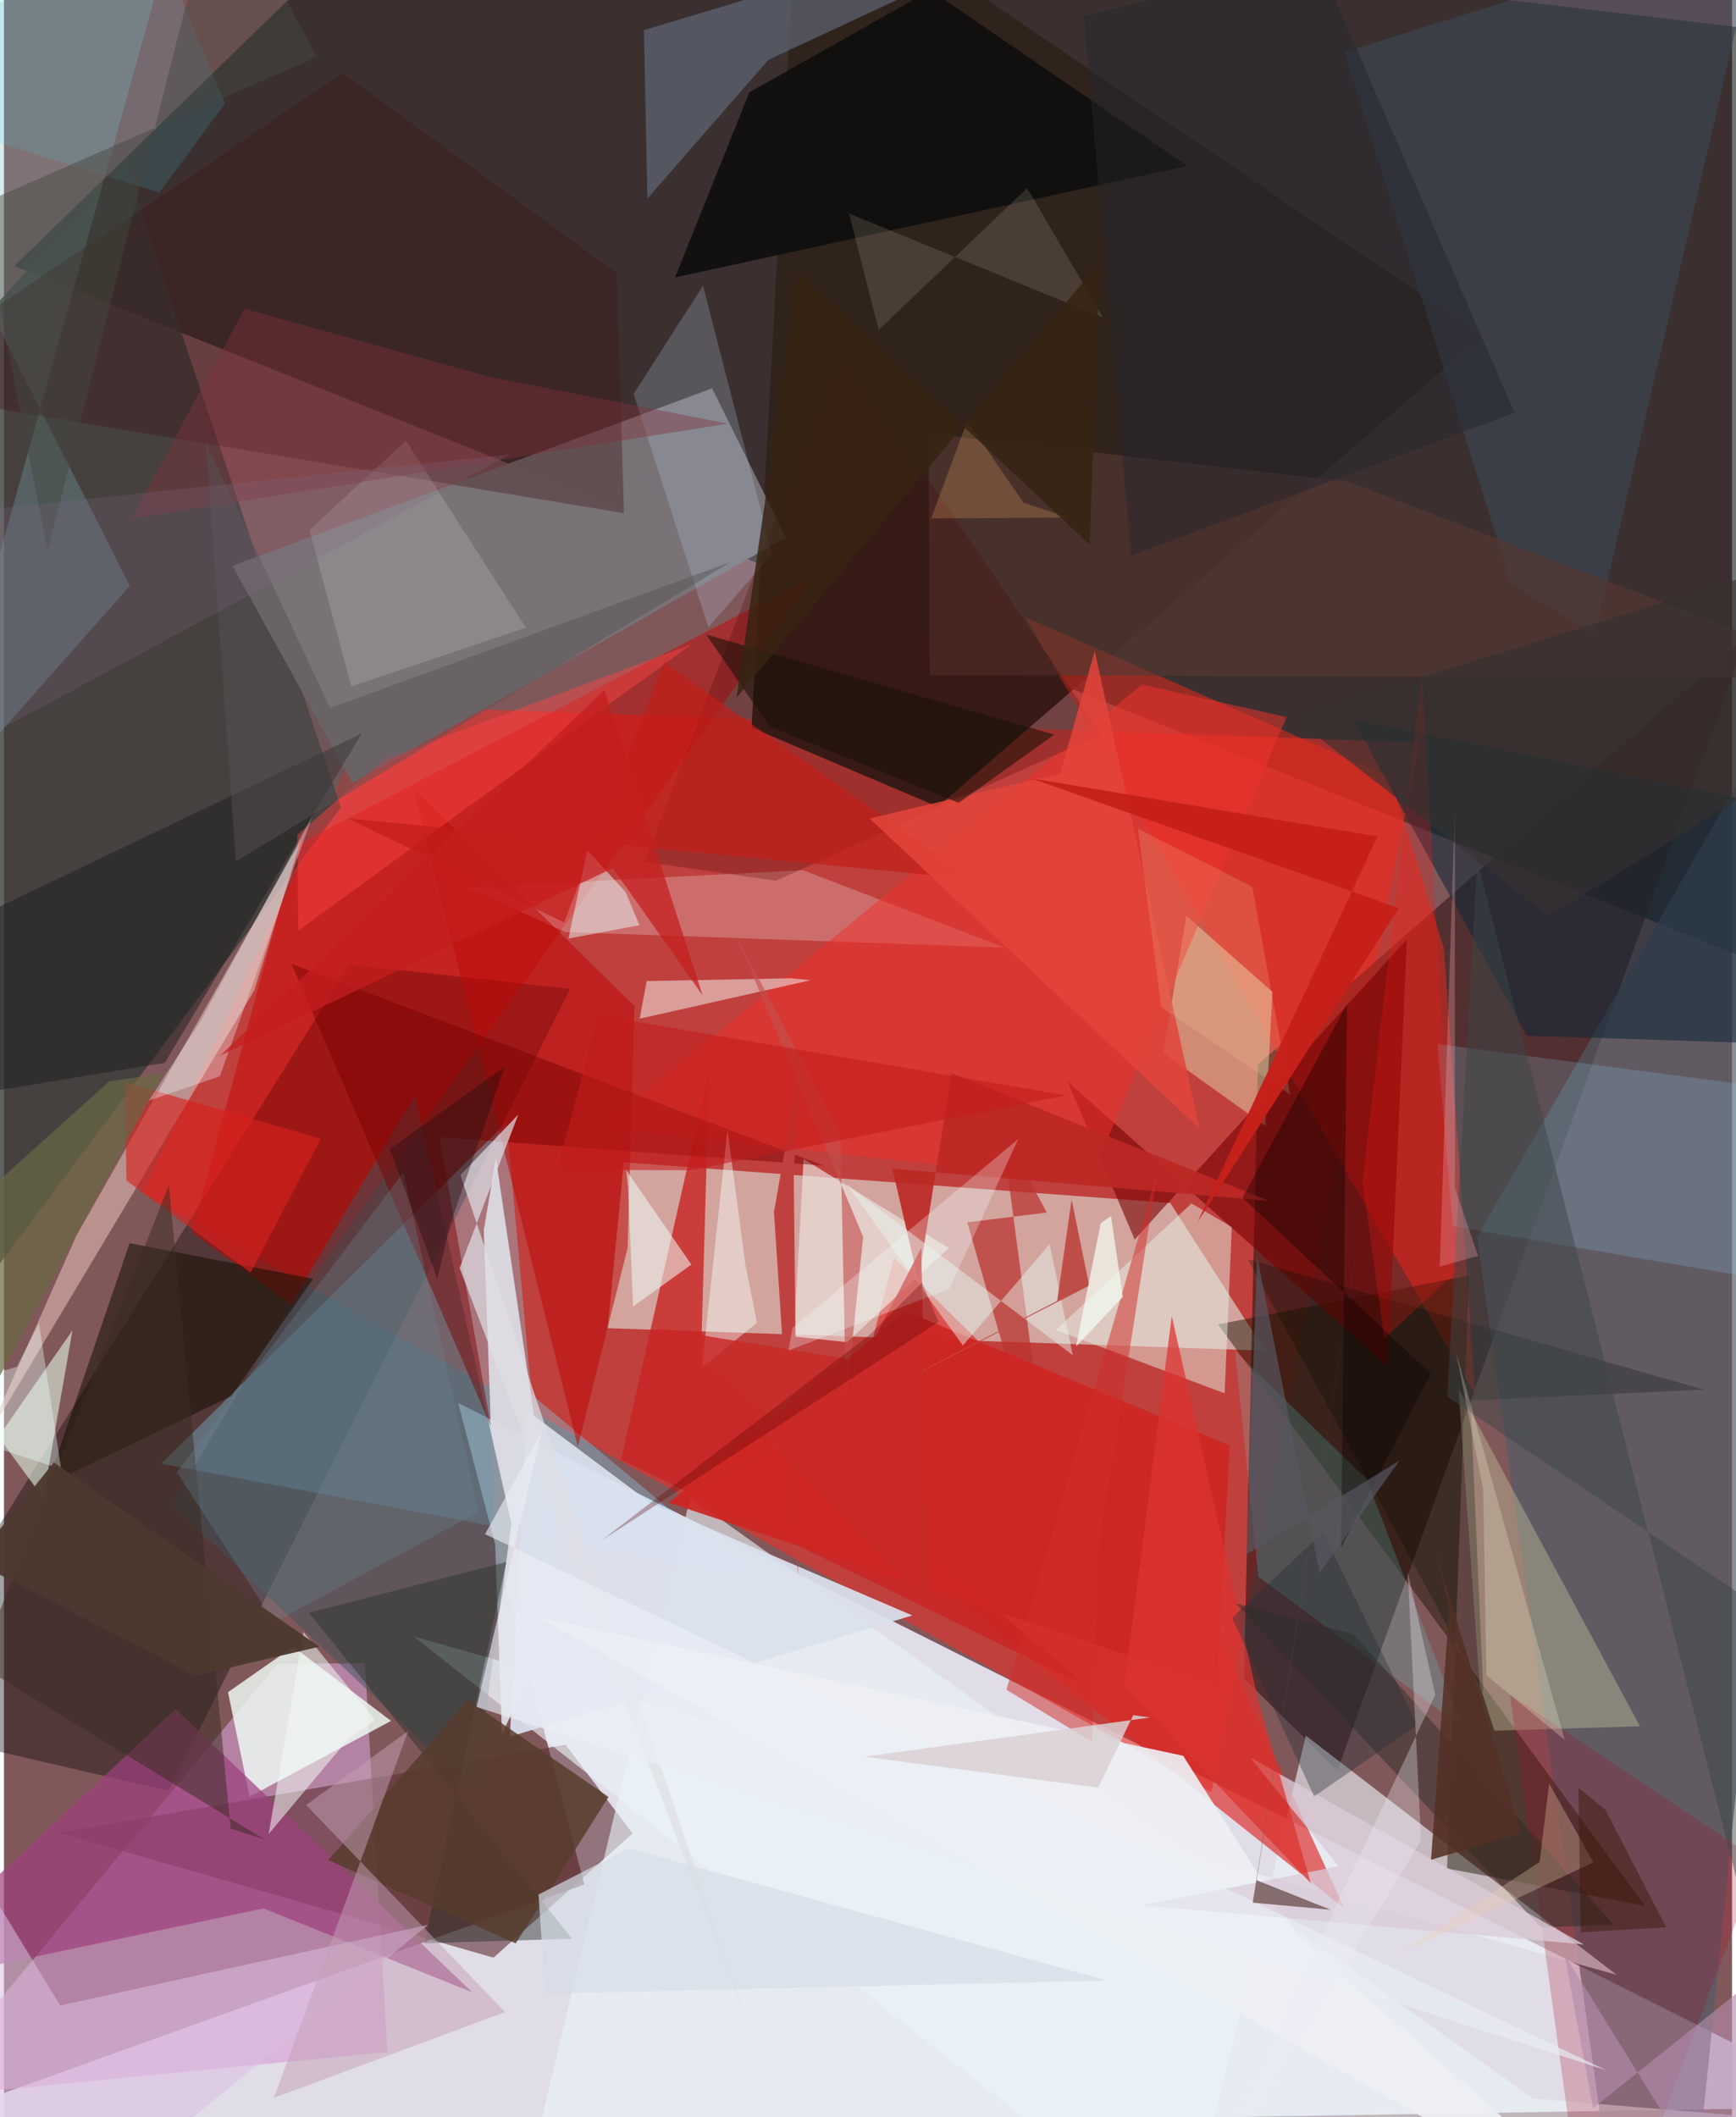 <svg xmlns="http://www.w3.org/2000/svg" width="228" height="278" viewBox="0 0 836 1024"><path fill="#81585a" d="M0 0h836v1024H0z"/><path fill="#eef1fd" fill-opacity=".867" d="M-62 1034.555l960-15.559-678.243-340.384 61.012 232.86z"/><path fill="#0a1412" fill-opacity=".584" d="M861.154 15.73L201.272-62 5.04 128.637 898 485.597z"/><path fill="#eb3029" fill-opacity=".588" d="M66.936 576.98l112.878-235.617 504.989 17.717-100.714 507.71z"/><path fill="#e4fbf4" fill-opacity=".533" d="M299.873 562.182l-7.834 80.218 318.023 10.878-45.842-71.442z"/><path fill="#3a1b1b" fill-opacity=".659" d="M645.109 856.264l198.037-548.578-236.514 207.175-6.758 297.049z"/><path fill="#010000" fill-opacity=".365" d="M79.708 866.19L-62 833.396l229.14-366.89 106.753 11.816z"/><path fill="#30231c" fill-opacity=".988" d="M451.766 390.222l-90.098-38.317L384.29-62l330.723 224.436z"/><path fill="#373a38" fill-opacity=".788" d="M58.633 79.73l104.356 310.823L-2.896 612.322-62 210.145z"/><path fill="#d69ed1" fill-opacity=".604" d="M-41.179 1014.653l226.643-22.17-10.823-187.99-42.298.19z"/><path fill="#535b67" fill-opacity=".682" d="M898 275.641L815.658 1086H781.01l-68.348-487.67z"/><path fill="#81dcf6" fill-opacity=".333" d="M243.187 542.857L255.24 674.52l104.35 86.777-283.503-53.373z"/><path fill="#5e2e32" fill-opacity=".592" d="M304.143 886.755l-32.501-42.907-245.168 42.59 210.358 60.417z"/><path fill="#ecf2f8" fill-opacity=".631" d="M571.275 1086l58.534-246.543 150.33 115.71L198.347 791.57z"/><path fill="#797377" fill-opacity=".984" d="M378.295 259.941l-35.719-72.11-231.978 85.808 57.943 105.097z"/><path fill="#ee281c" fill-opacity=".51" d="M494.02 298.45l176.473 77.419 26.117 82.674 15.286 216.292z"/><path fill="#dd2724" fill-opacity=".651" d="M564.59 740.38L430.527 608.357l-30.49 116.774 248.455 197.935z"/><path fill="#1b1401" fill-opacity=".467" d="M587.29 640.562l206.518 281.184-95.685-18.024 10.631-286.77z"/><path fill="#dbdae1" fill-opacity=".953" d="M270.11 777.248l-29.179 61.341-8.79-243.617 5.845-34.785z"/><path fill="#f1fff7" fill-opacity=".804" d="M118.814 868.978l68.446-36.637-47.35-35.913-31.529 22.017z"/><path fill="#cb0100" fill-opacity=".451" d="M141.717 408.58l250.817-130.5-252.867 353.568-48.75-35.414z"/><path fill="#ddb4ab" fill-opacity=".624" d="M35.018 597.653l108.936-191.914-22.873 73.292L-8.766 696.215z"/><path fill="#3f525b" fill-opacity=".494" d="M198.789 529.696l46.709 207.198-17.66 129.671L80.995 727.81z"/><path fill="#e9e8ba" fill-opacity=".439" d="M571.98 442.917l41.692 36.834-3.44 64.833-49.386-35.309z"/><path fill="#c72423" fill-opacity=".796" d="M298.57 705.99l224.803 109.322L337.214 656.8l3.97-139.143z"/><path fill="#0e0e0d" fill-opacity=".894" d="M448.256-4.755l-87.644 49.383-35.987 89.574 247.802-53.96z"/><path fill="#eaf3f9" fill-opacity=".608" d="M331.998 724.262l-72.181 301.859 622.856.689-142.85-11.78z"/><path fill="#e7feec" fill-opacity=".565" d="M-62 780.32l26.384-130.542 54.636 74.807 14.106-81.122z"/><path fill="#142a38" fill-opacity=".592" d="M652.615 347.987L898 397.936l-48.439 106.638-112.842-3.647z"/><path fill="#c5c59f" fill-opacity=".404" d="M713.89 814.84l-10.195-143.204 87.763 163.317-70.442 2.116z"/><path fill="#f9f9f8" fill-opacity=".247" d="M386.527 420.865l97.513 37.442-212.6-7.524-47.078-21.52z"/><path fill="#3c4757" fill-opacity=".612" d="M849.926-37.76l-80.25 344.489-40.604-24.615-80.655-256.893z"/><path fill="#9e407d" fill-opacity=".706" d="M125.518 923.033L-62 962.658 83.022 826.627 226.599 963.63z"/><path fill="#e7eee1" fill-opacity=".506" d="M574.439 582.073l19.572 11.366-3.473 80.468-81.66-30.63z"/><path fill="#700" fill-opacity=".596" d="M669.453 661l-154.89-137.893 32.458 76.427L678.755 454.2z"/><path fill="#7cb9c0" fill-opacity=".275" d="M-37.21 394.195L88.927-58.742-62 40.958 60.874 283.367z"/><path fill="#ee332c" fill-opacity=".525" d="M550.55 331.108l69.97 15.733-95.547 224.739-235.755-26.137z"/><path fill="#151003" fill-opacity=".545" d="M110.056 675.204l39.54-56.72L60.77 601.29 20.896 718.123z"/><path fill="#657286" fill-opacity=".592" d="M565.053-62L369.785 28.946l-58.494 67.08-1.694-81.446z"/><path fill="#3d1816" fill-opacity=".373" d="M-62 187.835L164.038 35.376l132.44 96.783 3.47 116.07z"/><path fill="#ba0a09" fill-opacity=".541" d="M277.613 699.664l24.095-96.05 3.298-116.994-106.669-105.048z"/><path fill="#8fdbf6" fill-opacity=".188" d="M855.942 619.588L898 531.93l-204.51-26.962 7.317 88.134z"/><path fill="#2b3029" fill-opacity=".463" d="M147.528 780.035l127.28 157.648-71.53 2.217 39.754-184.439z"/><path fill="#553932" fill-opacity=".659" d="M447.839 326.52l-.516-116.824 202.657 23.16L898 327.926z"/><path fill="#ba332e" fill-opacity=".729" d="M504.517 586.453l-38.497 4.753 42.1 146.23-25.401-191.108z"/><path fill="#dce1ee" fill-opacity=".918" d="M439.435 781.332l-194.68 58.621 8.108-157.867 60.051 44.963z"/><path fill="#f2eceb" fill-opacity=".537" d="M307.509 492.714l3.446-18.2 69.718-1.373 9.532.97z"/><path fill="#eae0db" fill-opacity=".69" d="M382.199 646.422l25.64 2.757 49.224-45.584-70.224-43.028z"/><path fill="#5efdf5" fill-opacity=".169" d="M606.8 762.593l-11.264-109.198 63.643 61.999 46.22 119.966z"/><path fill="#760101" fill-opacity=".467" d="M139.052 466.106l96.524 223.808-24.823-139.878 185.892 13.735z"/><path fill="#dbbee1" fill-opacity=".541" d="M15.753 1086l189.431-155.05L27.22 969.958-56.117 833.49z"/><path fill="#a7102b" fill-opacity=".243" d="M728.53 819.642l120.363 80.334-63.81 171.078L765.144 1086z"/><path fill="#1c1e1f" fill-opacity=".506" d="M77.792 514.052l95.28-159.3-196.688 94.01L-62 537.028z"/><path fill="#bc2824" fill-opacity=".914" d="M612.019 580.86l-182.245-15.655 12.62 54.398 15.973-100.622z"/><path fill="#bf413f" d="M385.397 512.094l-3.326 55.392 2.111 194.663-11.676-175.856z"/><path fill="#490000" fill-opacity=".255" d="M530.812 355.142L404.467 168.561l-94.524 248.288 63.521 9.136z"/><path fill="#bad7f3" fill-opacity=".227" d="M371.6 267.916l-33.412-129.71-33.585 52.325 36.195 112.884z"/><path fill="#cd2723" fill-opacity=".941" d="M592.962 699.16l-156.648-64.939-114.74 92.559 265.24 88.26z"/><path fill="#dfdee6" fill-opacity=".71" d="M220.451 613.331l28.378-74.284-28.01 29.343 139.063 410.617z"/><path fill="#573c2d" fill-opacity=".835" d="M224.548 822.27l-67.7 77.422 90.725 40.265 44.915-70.844z"/><path fill="#d6211d" fill-opacity=".624" d="M153.295 550.762l-33.956 64.752-60.072-44.534-.779-47.657z"/><path fill="#c4a0b7" fill-opacity=".506" d="M242.443 973.18L146.17 873.007l49.348-35.714-64.947 177.399z"/><path fill="#edeff4" fill-opacity=".914" d="M792.775 1084.165L625.44 935.883l-54.97-86.662-311.417-66.898z"/><path fill="#392c22" fill-opacity=".51" d="M-12.315 805.08l92.096-231.765 29.887 311.158 16.27 5.132z"/><path fill="#ff4544" fill-opacity=".447" d="M142.31 450.16l-.4-46.386 41.885-36.432 149.024-55.813z"/><path fill="#d02e2a" fill-opacity=".514" d="M529.82 747.534l-3.482 94.903-41.374-25.157 72.976-250.06z"/><path fill="#f0f3fe" fill-opacity=".337" d="M69.98 532.387l25.055-38.345 54.073-99.04-44.633 125.537z"/><path fill="#e5eceb" fill-opacity=".176" d="M252.471 303.572l-58.013-90.449-46.686 43.325 20.258 75.598z"/><path fill="#2a2a24" fill-opacity=".459" d="M652.863 790.439l125.965 140.545-35.27 1.218-147.63-156.658z"/><path fill="#000d07" fill-opacity=".255" d="M601.781 609.056l220.49 63.037-112.843 5.27 6.229 141.103z"/><path fill="#f3e3c7" fill-opacity=".137" d="M423.154 159.541l-14.337-56.259 122.86 50.324-36.68-62.58z"/><path fill="#698696" fill-opacity=".298" d="M229.548 731.292l-36.316-164.34L83.654 712.061l47.189 72.568z"/><path fill="#82313b" fill-opacity=".412" d="M116.393 149.331l118.866 33.052 114.927 22.518-288.47 45.974z"/><path fill="#eef8f3" fill-opacity=".565" d="M301.915 574.14l-.785-8.06 31.423 45.549-28.193 20.279z"/><path fill="#ff1911" fill-opacity=".235" d="M657.251 571.599l10.504 75.855 34.752-32.375-16.513-289.646z"/><path fill="#e8f7f0" fill-opacity=".463" d="M505.84 601.786l-41.937 48.996-56.117-77.86 109.3 82.537z"/><path fill="#c11d18" fill-opacity=".69" d="M319.234 320.384L468.29 425.185l-302.145-29.364 104.825 50.342z"/><path fill="#dacbd9" fill-opacity=".773" d="M764.335 940.453l-213.74-18.926 94.999-18.891-42.733-52.608z"/><path fill="#dd332f" fill-opacity=".729" d="M541.966 815.724l90.254 95.162-25.453-88.606-41.815-185.754z"/><path fill="#3c4648" fill-opacity=".478" d="M870.613 1036.394l-157.85-620.127-14.526 259.175L898 810.193z"/><path fill="#f2fcf5" fill-opacity=".533" d="M128.06 887.043l16.883-97.678 34.673 42.7-12.723 8.593z"/><path fill="#e7feff" fill-opacity=".471" d="M307.418 447.476l-6.675-16.02-18.539-20.287-9.11 42.787z"/><path fill="#585354" fill-opacity=".467" d="M112.212 416.559L97.713 214.21l60.077 128.24 193.703-70.596z"/><path fill="#c3504e" fill-opacity=".631" d="M404.64 549.017l2.74 128.88 8.29-79.726-62.219-147.284z"/><path fill="#f7fffe" fill-opacity=".424" d="M358.672 611.628l-8.644-65.288-12.378 115.24 26.633-21.859z"/><path fill="#0b0000" fill-opacity=".349" d="M599.155 579.302l91.22 85.049-43.511 84.17 2.893-262.987z"/><path fill="#e3443b" fill-opacity=".851" d="M418.77 395.852L578.464 546.03l-50.778-231.134-16.67 59.234z"/><path fill="#bf4d48" d="M509.508 629.244L312.423 730.67l212.592-108.842-8.52-41.632z"/><path fill="#44c5e8" fill-opacity=".157" d="M75.1 93.133L-62 50.554 60.304-62l46.58 112.14z"/><path fill="#1b1209" fill-opacity=".58" d="M370.386 351.406l-30.689-44.493 168.512 48.394-46.387 32.99z"/><path fill="#e5e3c7" fill-opacity=".302" d="M717.181 810.287l37.886 31.261-52.506-187.274 13.056 66.266z"/><path fill="#c21d1b" fill-opacity=".576" d="M267.538 565.811l20.12-74.706 226.083 38.664L332.1 566z"/><path fill="#efceb3" fill-opacity=".31" d="M747.52 862.677l-4.631 37.941-69.615 45.375 95.671-45.297z"/><path fill="#b38bab" fill-opacity=".635" d="M768.733 1019.702L898 916.277l-73.093 141.841-69.891-112.607z"/><path fill="#ffe3ac" fill-opacity=".165" d="M603.915 428.908l18.303 100.5-62.32-42.239-11.283-86.339z"/><path fill="#eefffc" fill-opacity=".376" d="M-62 681.08l89.675 29.489-10.751-70.564L6.26 661.081z"/><path fill="#d7dee7" fill-opacity=".69" d="M261.825 964.244l271.784-6.338-231.285-63.952-43.709 22.345z"/><path fill="#c82a28" fill-opacity=".835" d="M316.078 642.342l99.267 16.173 28.41-54.928 3.893 172.945z"/><path fill="#e9eff7" fill-opacity=".62" d="M232.74 741.992l542.388 259.327-546.49-175.737 31.54-133.138z"/><path fill="#f4ffff" fill-opacity=".278" d="M379.53 653.197l77.816-29.782 33.318-72.502-109.15 91.336z"/><path fill="#233038" fill-opacity=".373" d="M683.816 834.381l-49.97 34.463-39.718-86.324 43.952-41.278z"/><path fill="#c51f1e" fill-opacity=".737" d="M104.67 510.513L290.484 333.78l47.505 147.636-43.446-61.531z"/><path fill="#25262d" fill-opacity=".467" d="M522.34 7.773l113.246-27.318 95.241 219.228-185.526 69.026z"/><path fill="#c6211c" fill-opacity=".992" d="M496.885 376.45l177.947 62.785-97.236 151.55 86.94-186.236z"/><path fill="#fdb26b" fill-opacity=".227" d="M514.8 250.27l-21.528-7.072-27.234-39.553-17.51 47.134z"/><path fill="#45483e" fill-opacity=".467" d="M103.77-59.629L21.104 266.424-11.712 98.956l163.177-71.487z"/><path fill="#dad0d3" fill-opacity=".839" d="M416.298 849.648l113.063 14.987 16.942-35.05 8.232 1.095z"/><path fill="#351500" fill-opacity=".435" d="M761.696 864.71l13.053 10.637 29.433 56.812-41.435 2.477z"/><path fill="#4d392f" fill-opacity=".953" d="M-14.544 755.107l38.72-47.779 128.437 89.12-60.035 14.008z"/><path fill="#fea5ae" fill-opacity=".298" d="M694.601 612.607l18.539-5.17-11.254-32.928.072-184.624z"/><path fill="#826a82" fill-opacity=".243" d="M244.884 219.777L-28.77 367.382l2.63 69.3-18.035-186.466z"/><path fill="#543026" fill-opacity=".863" d="M692.326 749.512l41.756 137.046-43.697 12.942 8.795-121.739z"/><path fill="#f3fcf2" fill-opacity=".725" d="M535.569 588.19l-4.97 3.364-11.987 59.692 22.686-23.961z"/><path fill="#686744" fill-opacity=".71" d="M77.265 519.171L-62 776.294V624.569L50.963 522.982z"/><path fill="#585862" fill-opacity=".675" d="M601.15 751.783l74.002-45.377-38.678 54.345-30.192-152.986z"/><path fill="#270e13" fill-opacity=".416" d="M242.25 515.92l-26.345 76.266-6.216 26.286-22.968-62.742z"/><path fill="#363130" fill-opacity=".62" d="M844.888 382.818l-97.684 60.404-123.775-96.417L898 261.817z"/><path fill="#edecf7" fill-opacity=".322" d="M692.416 819.812l-123.994 263.345L685.57 890.055l-6.473-129.879z"/><path fill="#362313" fill-opacity=".831" d="M530.019 126.931l-4.763 136.564-140.952-132.103L354.41 337.43z"/><path fill="#5f0001" fill-opacity=".31" d="M452.09 639.427l-7.951-19.067-25.457 25.387-129.461 99.205z"/><path fill="#6d514e" fill-opacity=".78" d="M604.125 920.248l54.968-346.52-53.08 335.679 35.8 14.273z"/></svg>